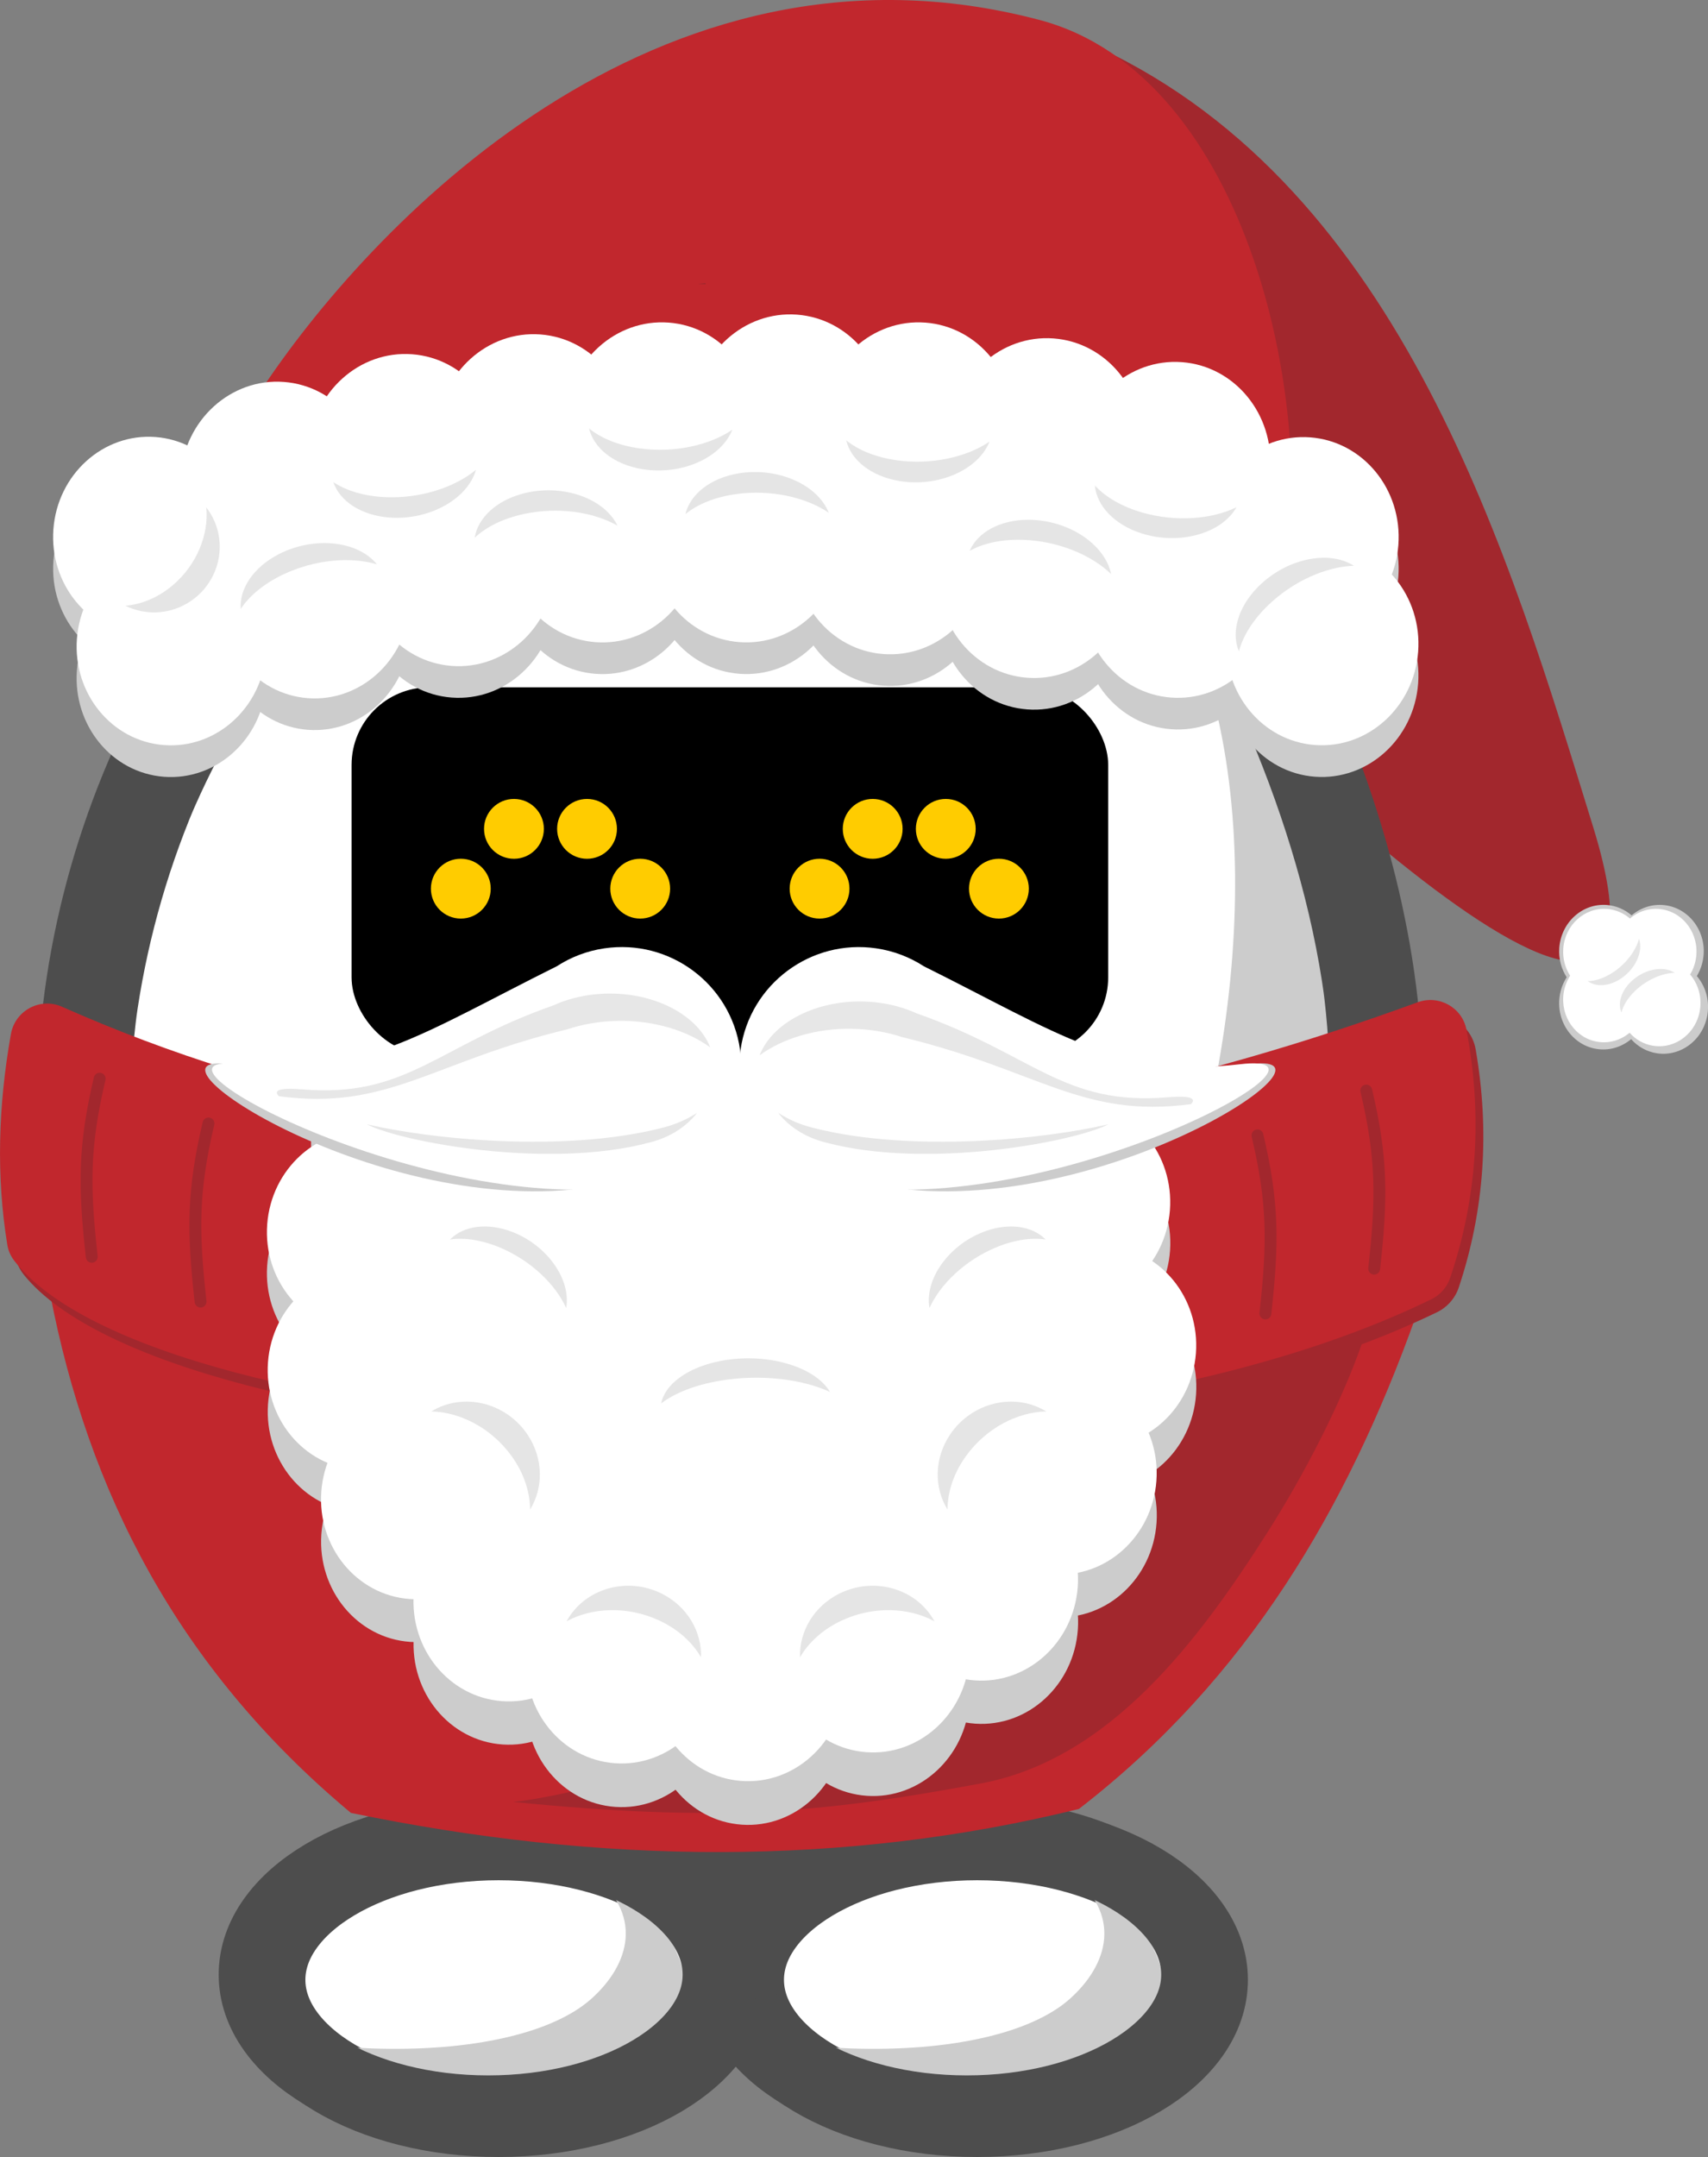 <?xml version="1.0" encoding="UTF-8"?>
<svg id="Santa" xmlns="http://www.w3.org/2000/svg" viewBox="0 0 431.69 544.96">
  <rect x="0" y="0" width="431.69" height="544.96" fill="#808080" stroke="none"/>
  <defs>
    <style>
      .cls-1 {
        stroke: #000;
        stroke-width: 7.84px;
      }

      .cls-1, .cls-2, .cls-3, .cls-4, .cls-5, .cls-6 {
        stroke-miterlimit: 10;
      }

      .cls-7 {
        fill: #4d4d4d;
      }

      .cls-7, .cls-8, .cls-9, .cls-10, .cls-11, .cls-12, .cls-13, .cls-14, .cls-15 {
        stroke-width: 0px;
      }

      .cls-8 {
        opacity: .49;
      }

      .cls-8, .cls-10, .cls-11, .cls-12 {
        fill: #ccc;
      }

      .cls-9 {
        fill: #c1272d;
      }

      .cls-10 {
        opacity: .47;
      }

      .cls-2 {
        stroke: #a2272d;
      }

      .cls-2, .cls-3 {
        stroke-linecap: round;
      }

      .cls-2, .cls-3, .cls-4, .cls-5 {
        fill: none;
      }

      .cls-2, .cls-3, .cls-5 {
        stroke-width: 3px;
      }

      .cls-11 {
        opacity: .51;
      }

      .cls-13, .cls-6 {
        fill: #fff;
      }

      .cls-3 {
        stroke: #005337;
      }

      .cls-4 {
        stroke-width: 19px;
      }

      .cls-4, .cls-6 {
        stroke: #4d4d4d;
      }

      .cls-14 {
        fill: #a2272d;
      }

      .cls-5 {
        stroke: #e6e6e6;
      }

      .cls-15 {
        fill: #fc0;
      }

      .cls-6 {
        stroke-width: 19.61px;
      }
    </style>
  </defs>
  <g>
    <g>
      <path class="cls-13" d="m239.91,89.69c-28.9-10-61.39-8.57-89.85,1.23-28.46,9.8-53.06,27.55-72.79,48.75-48.27,51.9-67.34,126.09-49.82,193.83,10.52,40.68,34.31,79.48,70.45,105.09,36.14,25.61,85.13,36.6,127.75,24.22,31.91-9.26,58.24-30.54,77.85-55.43,38.3-48.61,52.97-112.81,39.45-172.65-13.52-59.84-48.57-126.02-102.72-144.73"/>
      <path class="cls-7" d="m243.04,78.34c-41.44-14.21-88.05-6.71-125.69,14.5-33.9,19.09-61.98,48.99-80.56,83.03-18.23,33.4-27.95,71.49-27.47,109.56.47,37.85,11.01,75.73,30.93,107.98,10.06,16.28,22.49,31.33,37.01,43.83,15.67,13.5,33.21,23.93,52.5,31.35,18.24,7.02,37.95,10.84,57.49,11.06,10.03.11,20.09-.87,29.94-2.73s19.8-5.21,29.26-9.27c35.54-15.29,64.2-45.09,83.43-78.17,19.82-34.1,30.31-73.71,29.77-113.15-.51-37.25-11.26-74.19-27.2-107.67-14.86-31.21-36.48-61.19-66.42-79.42-7.12-4.34-14.78-7.84-22.65-10.58-5.82-2.03-13.12,2.3-14.47,8.22-1.49,6.56,1.99,12.3,8.22,14.47,2.04.71,4.06,1.49,6.06,2.32l-2.81-1.19c8.81,3.74,17.03,8.7,24.61,14.54l-2.38-1.84c10.1,7.84,18.96,17.13,26.79,27.21l-1.84-2.38c12.2,15.8,21.87,33.43,29.63,51.79l-1.19-2.81c8.87,21.12,15.67,43.52,18.76,66.26l-.42-3.13c2.4,18.05,2.36,36.34-.03,54.39l.42-3.13c-2.5,18.43-7.43,36.47-14.65,53.61l1.19-2.81c-6.94,16.33-15.92,31.74-26.76,45.79l1.84-2.38c-9.43,12.16-20.21,23.25-32.36,32.7l2.38-1.84c-9.96,7.68-20.76,14.18-32.34,19.11l2.81-1.19c-10.56,4.44-21.62,7.46-32.97,8.99l3.13-.42c-12.54,1.64-25.24,1.51-37.77-.14l3.13.42c-14.24-1.93-28.15-5.79-41.39-11.37l2.81,1.19c-12.58-5.36-24.42-12.25-35.26-20.58l2.38,1.84c-11.65-9.02-22.06-19.52-31.09-31.16l1.84,2.38c-10.06-13.04-18.32-27.37-24.74-42.54l1.19,2.81c-6.85-16.33-11.51-33.5-13.88-51.06l.42,3.13c-2.4-18.14-2.34-36.53.06-54.66l-.42,3.13c2.53-18.71,7.54-37.02,14.87-54.42l-1.19,2.81c7.05-16.62,16.18-32.3,27.2-46.62l-1.84,2.38c10.64-13.74,22.94-26.18,36.68-36.82l-2.38,1.84c11.83-9.1,24.68-16.79,38.42-22.63l-2.81,1.19c12.3-5.17,25.18-8.75,38.4-10.58l-3.13.42c12.41-1.66,24.97-1.77,37.38-.14l-3.13-.42c8.19,1.12,16.24,2.98,24.05,5.66,5.83,2,13.12-2.28,14.47-8.22,1.49-6.54-1.98-12.33-8.22-14.47h0Z"/>
    </g>
    <path class="cls-14" d="m277.69,12.03c77,36,104,129,125,197,30.11,97.5-108.71-46.3-108.71-46.3L213.01,30.18"/>
    <ellipse class="cls-6" cx="246.97" cy="500.2" rx="58.63" ry="34.96"/>
    <path class="cls-12" d="m347.53,234.74c-13.52-59.84-48.57-126.02-102.72-144.73l-.33-.32c-16.04-5.55-33.18-7.57-50.12-6.61,3.47.45,6.93,1,10.38,1.69,29.5,5.86,58.26,20.97,78.18,44.14l.13.45c37.33,43.39,34.29,118.15,15.85,176.6-18.44,58.45-63.4,106.49-120.91,129.18-19.12,7.54-39.93,12.34-60.98,12.57,34.1,18.92,76.08,25.89,113.23,15.1,31.91-9.26,58.24-30.54,77.85-55.43,38.3-48.61,52.97-112.81,39.45-172.65Z"/>
    <path class="cls-7" d="m243.04,75.34c-41.44-14.21-88.05-6.71-125.69,14.5-33.9,19.09-61.98,48.99-80.56,83.03-18.23,33.4-27.95,71.49-27.47,109.56.47,37.85,11.01,75.73,30.93,107.98,10.06,16.28,22.49,31.33,37.01,43.83,15.67,13.5,33.21,23.93,52.5,31.35,18.24,7.02,37.95,10.84,57.49,11.06,10.03.11,20.09-.87,29.94-2.73s19.8-5.21,29.26-9.27c35.54-15.29,64.2-45.09,83.43-78.17s30.31-73.71,29.77-113.15c-.51-37.25-11.26-74.19-27.2-107.67-14.86-31.21-36.48-61.19-66.42-79.42-7.12-4.34-14.78-7.84-22.65-10.58-5.82-2.03-13.12,2.3-14.47,8.22-1.49,6.56,1.99,12.3,8.22,14.47,2.04.71,4.06,1.49,6.06,2.32l-2.81-1.19c8.81,3.74,17.03,8.7,24.61,14.54l-2.38-1.84c10.1,7.84,18.96,17.13,26.79,27.21l-1.84-2.38c12.2,15.8,21.87,33.43,29.63,51.79l-1.19-2.81c8.87,21.12,15.67,43.52,18.76,66.26l-.42-3.13c2.4,18.05,2.36,36.34-.03,54.39l.42-3.13c-2.5,18.43-7.43,36.47-14.65,53.61l1.19-2.81c-6.94,16.33-15.92,31.74-26.76,45.79l1.84-2.38c-9.43,12.16-20.21,23.25-32.36,32.7l2.38-1.84c-9.96,7.68-20.76,14.18-32.34,19.11l2.81-1.19c-10.56,4.44-21.62,7.46-32.97,8.99l3.13-.42c-12.54,1.64-25.24,1.51-37.77-.14l3.13.42c-14.24-1.93-28.15-5.79-41.39-11.37l2.81,1.19c-12.58-5.36-24.42-12.25-35.26-20.58l2.38,1.84c-11.65-9.02-22.06-19.52-31.09-31.16l1.84,2.38c-10.06-13.04-18.32-27.37-24.74-42.54l1.19,2.81c-6.85-16.33-11.51-33.5-13.88-51.06l.42,3.13c-2.4-18.14-2.34-36.53.06-54.66l-.42,3.13c2.53-18.71,7.54-37.02,14.87-54.42l-1.19,2.81c7.05-16.62,16.18-32.3,27.2-46.62l-1.84,2.38c10.64-13.74,22.94-26.18,36.68-36.82l-2.38,1.84c11.83-9.1,24.68-16.79,38.42-22.63l-2.81,1.19c12.3-5.17,25.18-8.75,38.4-10.58l-3.13.42c12.41-1.66,24.97-1.77,37.38-.14l-3.13-.42c8.19,1.12,16.24,2.98,24.05,5.66,5.83,2,13.12-2.28,14.47-8.22,1.49-6.54-1.98-12.33-8.22-14.47h0Z"/>
    <path class="cls-12" d="m293.26,496.68c-3.58-11.62-15.98-26.16-38.08-33.99l-.13-.08c-6.54-2.32-13.67-4.11-20.82-5.37,1.44.37,2.88.76,4.3,1.17,12.19,3.51,23.74,8.57,31.29,14.3l.04.09c14.16,10.74,10.26,23.58.47,32.27s-30.36,13.33-55.32,12.47c-8.3-.29-17.2-1.19-26.06-2.92,13.66,6.18,31.05,10.93,47.03,12.16,13.73,1.06,25.54-.46,34.64-3.17,17.79-5.3,26.21-15.31,22.62-26.93Z"/>
    <ellipse class="cls-4" cx="244.36" cy="498.89" rx="58.63" ry="34.96"/>
    <ellipse class="cls-6" cx="126.01" cy="500.2" rx="58.63" ry="34.96"/>
    <path class="cls-12" d="m172.3,496.68c-3.58-11.62-15.98-26.16-38.08-33.99l-.13-.08c-6.54-2.32-13.67-4.11-20.82-5.37,1.44.37,2.88.76,4.3,1.17,12.19,3.51,23.74,8.57,31.29,14.3l.04.09c14.16,10.74,10.26,23.58.47,32.27-9.79,8.69-30.36,13.33-55.32,12.47-8.3-.29-17.2-1.19-26.06-2.92,13.66,6.18,31.05,10.93,47.03,12.16,13.73,1.06,25.54-.46,34.64-3.17,17.79-5.3,26.21-15.31,22.62-26.93Z"/>
    <ellipse class="cls-4" cx="123.4" cy="498.89" rx="58.63" ry="34.96"/>
    <path class="cls-9" d="m272.69,457.03c-59.32,14.63-120.78,14.08-184,1-44.1-36.78-66.43-81.55-76-131l345,6c-17.16,47.77-42.25,90.97-85,124Z"/>
    <path class="cls-14" d="m363.16,331.55c-106.51,51.59-320.27,36-357.08-9.42-1.19-1.47-2.01-3.21-2.31-5.08-2.63-16.48-2.27-33.48.65-50.91,1.16-6.9,8.55-10.82,14.96-8.01,109.74,48.04,226.5,39.54,339.24-1.28,6.33-2.29,13.2,1.66,14.35,8.29,3.54,20.39,2.29,40.44-4.27,60.13-.92,2.76-2.93,5.02-5.55,6.29Z"/>
    <path class="cls-9" d="m361.73,328.27c-106.82,52.17-322.81,36.21-358.16-9.79-.91-1.18-1.5-2.58-1.73-4.04-2.8-17.2-2.32-34.96.92-53.2,1.05-5.92,7.38-9.33,12.88-6.9,110.8,49.15,228.82,40.45,342.69-1.12,5.36-1.96,11.25,1.33,12.31,6.94,4.01,21.27,2.84,42.18-4.12,62.7-.8,2.37-2.52,4.31-4.77,5.41Z"/>
    <path class="cls-9" d="m190.69,125.03H58.03c-2.19-9.19,2.73-18.52,7.66-26C92.69,58.03,165.62-20.61,262.69,5.03c53,14,71.11,98.72,61.27,147.1l-133.27-27.1Z"/>
    <path class="cls-14" d="m332.21,119.32c-93.74-30.28-186.51-33.1-278.36-9.5-2.07.53-3.93,1.71-5.3,3.35-13.67,16.33-20.79,37.33-19.7,58.12.2,3.79,3.76,6.5,7.44,5.61,110.52-26.8,209.65-25.27,301.06,7.92,3.71,1.35,7.68-1.18,8.07-5.11,2-20.08,1.61-39.79-7.45-55.66-1.27-2.23-3.32-3.94-5.76-4.73Z"/>
    <path class="cls-9" d="m331.15,120.79c-93.85-29.93-186.64-32.41-278.39-8.47-2.07.54-3.92,1.72-5.29,3.37-13.61,16.38-20.66,37.41-19.49,58.19.21,3.79,3.78,6.49,7.47,5.58,110.42-27.21,209.56-26.04,301.09,6.81,3.72,1.33,7.68-1.2,8.05-5.14,1.92-20.09,1.46-39.79-7.65-55.64-1.28-2.23-3.33-3.92-5.78-4.7Z"/>
    <g>
      <path class="cls-14" d="m178.28,71.48c-.64.09-1.28.18-1.92.27.67.02,1.34.07,2,.1l-.09-.38Z"/>
      <path class="cls-14" d="m284.69,355.16c-8.36,34.48-38.41,57.57-70,73.81-18.32,9.42-64.06,24.04-85,26.29,51,5.06,77,3.03,118.26-4.68,32.68-6.11,55.1-36.31,72.27-63.23,9.18-14.39,19.1-33.33,24.48-49.31l-60,17.12Z"/>
    </g>
    <g>
      <line class="cls-5" x1="166.44" y1="388.96" x2="200.38" y2="408.58"/>
      <line class="cls-5" x1="183.6" y1="379.21" x2="183.79" y2="418.33"/>
      <line class="cls-5" x1="166.44" y1="408.71" x2="200.69" y2="388.96"/>
      <line class="cls-5" x1="173.41" y1="385.85" x2="173.41" y2="393.01"/>
      <line class="cls-5" x1="167.08" y1="396.3" x2="173.41" y2="393.01"/>
      <line class="cls-5" x1="190.25" y1="383.07" x2="183.54" y2="386.99"/>
      <line class="cls-5" x1="177.52" y1="383.32" x2="183.54" y2="386.99"/>
      <line class="cls-5" x1="177" y1="414.55" x2="183.71" y2="410.63"/>
      <line class="cls-5" x1="189.72" y1="414.3" x2="183.71" y2="410.63"/>
      <line class="cls-5" x1="193.98" y1="411.81" x2="194.04" y2="404.7"/>
      <line class="cls-5" x1="200.08" y1="401.06" x2="194.04" y2="404.7"/>
      <line class="cls-5" x1="167.35" y1="401.04" x2="173.32" y2="404.9"/>
      <line class="cls-5" x1="173.15" y1="411.94" x2="173.32" y2="404.9"/>
      <line class="cls-5" x1="199.93" y1="396.31" x2="194.11" y2="392.88"/>
      <line class="cls-5" x1="193.98" y1="385.85" x2="193.99" y2="393.03"/>
    </g>
    <path class="cls-2" d="m25.19,272.53c-4,17-4,27-2,45"/>
    <path class="cls-2" d="m52.69,283.85c-4,17-4,27-2,45"/>
    <path class="cls-2" d="m81.63,293.06c-.44,18.47-1.57,26.92-2,45"/>
    <path class="cls-2" d="m345.32,275.53c4,17,4,27,2,45"/>
    <path class="cls-2" d="m317.82,286.85c4,17,4,27,2,45"/>
    <path class="cls-2" d="m288.88,296.06c.44,18.47,1.57,26.92,2,45"/>
    <path class="cls-2" d="m115.3,298.01c-.44,18.6-1.58,27.09-2.01,45.3"/>
    <path class="cls-2" d="m147.2,306.01c-.62,16.95-1.3,24.71-1.91,41.3"/>
    <path class="cls-2" d="m185.95,310.31c-.3,15.97-1.41,23.26-1.7,38.89"/>
    <path class="cls-2" d="m225.91,307.69c-.62,16.95-1.3,24.71-1.91,41.3"/>
    <path class="cls-2" d="m260.91,303.69c-.62,16.95-1.3,24.71-1.91,41.3"/>
    <path class="cls-3" d="m198.91,109.88c-.35,15.97-1.48,23.25-1.82,38.88"/>
    <path class="cls-3" d="m165.91,109.88c-.35,15.97-1.48,23.25-1.82,38.88"/>
    <path class="cls-3" d="m230.91,114.88c-.44,19.97-1.46,25.02-1.72,36.66"/>
    <path class="cls-3" d="m260.91,118.83c1.28,16.7,2.39,17.52-.72,36.7"/>
    <path class="cls-3" d="m288.92,123.81c3.27,14.72,1.27,24.72.15,38.93"/>
    <path class="cls-3" d="m315.8,129.85c5.4,19.69,3.4,24.69,2.4,38.85"/>
    <path class="cls-3" d="m111.66,114.46c-4.8,16.05-4.43,17.85-4.01,36.49"/>
    <path class="cls-3" d="m84.28,117.24c-6.09,12.29-7.21,25.09-6.09,39.29"/>
    <path class="cls-3" d="m57.41,125.28c-8.22,13.25-10.21,27.09-9.22,41.25"/>
    <path class="cls-3" d="m138.42,110.89c-.44,19.97-1.46,25.02-1.72,36.66"/>
    <circle class="cls-13" cx="122.63" cy="341.9" r="26"/>
    <g>
      <ellipse class="cls-12" cx="185.19" cy="342.88" rx="93.68" ry="88.89" transform="translate(-169.51 504.27) rotate(-86.09)"/>
      <ellipse class="cls-12" cx="102.88" cy="288.43" rx="25.56" ry="24.25" transform="translate(-191.9 371.42) rotate(-86.09)"/>
      <ellipse class="cls-12" cx="91.71" cy="321.48" rx="25.56" ry="24.25" transform="translate(-235.27 391.07) rotate(-86.09)"/>
      <ellipse class="cls-12" cx="91.92" cy="356.47" rx="25.56" ry="24.25" transform="translate(-269.98 423.89) rotate(-86.09)"/>
      <ellipse class="cls-12" cx="105.41" cy="389.31" rx="25.56" ry="24.25" transform="translate(-290.18 467.94) rotate(-86.09)"/>
      <ellipse class="cls-12" cx="128.77" cy="415.22" rx="25.56" ry="24.25" transform="translate(-294.26 515.4) rotate(-86.09)"/>
      <ellipse class="cls-12" cx="157.27" cy="430.98" rx="25.56" ry="24.25" transform="translate(-283.42 558.53) rotate(-86.09)"/>
      <ellipse class="cls-12" cx="189.25" cy="435.48" rx="25.56" ry="24.25" transform="translate(-258.12 594.62) rotate(-86.09)"/>
      <ellipse class="cls-12" cx="220.83" cy="428.18" rx="25.56" ry="24.25" transform="translate(-221.4 619.33) rotate(-86.09)"/>
      <ellipse class="cls-12" cx="248.22" cy="409.96" rx="25.56" ry="24.25" transform="translate(-177.7 629.67) rotate(-86.09)"/>
      <ellipse class="cls-12" cx="268.1" cy="383.01" rx="25.56" ry="24.25" transform="translate(-132.28 624.4) rotate(-86.09)"/>
      <ellipse class="cls-12" cx="278.09" cy="350.59" rx="25.56" ry="24.25" transform="translate(-90.63 604.14) rotate(-86.09)"/>
      <ellipse class="cls-12" cx="271.52" cy="314.23" rx="25.56" ry="24.25" transform="translate(-60.48 563.71) rotate(-86.09)"/>
      <ellipse class="cls-12" cx="258.98" cy="284.89" rx="25.56" ry="24.25" transform="translate(-42.9 523.86) rotate(-86.09)"/>
    </g>
    <g>
      <ellipse class="cls-13" cx="185.19" cy="332.43" rx="93.24" ry="88.89" transform="translate(-160.17 492.22) rotate(-85.71)"/>
      <ellipse class="cls-13" cx="102.88" cy="278.25" rx="25.44" ry="24.25" transform="translate(-182.29 360.01) rotate(-85.71)"/>
      <ellipse class="cls-13" cx="91.71" cy="311.14" rx="25.44" ry="24.25" transform="translate(-225.41 379.3) rotate(-85.71)"/>
      <ellipse class="cls-13" cx="91.92" cy="345.96" rx="25.44" ry="24.25" transform="translate(-259.95 411.74) rotate(-85.71)"/>
      <ellipse class="cls-13" cx="105.41" cy="378.64" rx="25.44" ry="24.25" transform="translate(-280.07 455.41) rotate(-85.71)"/>
      <ellipse class="cls-13" cx="128.77" cy="404.44" rx="25.44" ry="24.25" transform="translate(-284.18 502.58) rotate(-85.71)"/>
      <ellipse class="cls-13" cx="157.27" cy="420.12" rx="25.44" ry="24.25" transform="translate(-273.44 545.51) rotate(-85.71)"/>
      <ellipse class="cls-13" cx="189.25" cy="424.6" rx="25.44" ry="24.25" transform="translate(-248.33 581.54) rotate(-85.71)"/>
      <ellipse class="cls-13" cx="220.83" cy="417.34" rx="25.44" ry="24.25" transform="translate(-211.86 606.31) rotate(-85.71)"/>
      <ellipse class="cls-13" cx="248.22" cy="399.2" rx="25.44" ry="24.25" transform="translate(-168.44 616.84) rotate(-85.71)"/>
      <ellipse class="cls-13" cx="268.1" cy="372.38" rx="25.44" ry="24.25" transform="translate(-123.3 611.86) rotate(-85.71)"/>
      <ellipse class="cls-13" cx="278.09" cy="340.11" rx="25.44" ry="24.25" transform="translate(-81.88 591.96) rotate(-85.71)"/>
      <ellipse class="cls-13" cx="271.52" cy="303.92" rx="25.44" ry="24.25" transform="translate(-51.87 551.94) rotate(-85.71)"/>
      <ellipse class="cls-13" cx="258.98" cy="274.73" rx="25.44" ry="24.25" transform="translate(-34.36 512.41) rotate(-85.71)"/>
    </g>
    <rect class="cls-1" x="92.78" y="177.57" width="183.39" height="85.05" rx="15.69" ry="15.69"/>
    <g>
      <circle class="cls-15" cx="161.81" cy="224.52" r="7.56"/>
      <circle class="cls-15" cx="116.47" cy="224.52" r="7.56"/>
      <circle class="cls-15" cx="129.9" cy="209.41" r="7.56"/>
      <circle class="cls-15" cx="148.37" cy="209.41" r="7.56"/>
      <circle class="cls-15" cx="252.47" cy="224.52" r="7.56"/>
      <circle class="cls-15" cx="207.14" cy="224.52" r="7.56"/>
      <circle class="cls-15" cx="220.57" cy="209.41" r="7.56"/>
      <circle class="cls-15" cx="239.04" cy="209.41" r="7.56"/>
    </g>
    <g>
      <path class="cls-12" d="m146.84,247.83c-38.5,15.56-54.97,27.36-86.44,21.4-31.48-5.97,30.37,36.54,84.3,31.31l2.15-52.71Z"/>
      <path class="cls-13" d="m187.03,265.1c-2.42-16.51-17.77-27.93-34.28-25.5-4.44.65-8.5,2.24-12.03,4.53-33.83,16.81-49.46,28.37-79.82,24.76-31.81-3.78,47.18,39.38,100.63,30.49,16.51-2.42,27.93-17.77,25.5-34.28Z"/>
    </g>
    <path class="cls-8" d="m166.91,285.06c-24.68,6.19-58.17,2.75-74.21-1.02,8.37,4.38,45.67,11.54,71.57,4.59,5.11-1.29,9.25-4.02,11.9-7.46-2.61,1.7-5.74,3.06-9.26,3.89Z"/>
    <g>
      <path class="cls-12" d="m227.38,247.83c38.5,15.56,54.97,27.36,86.44,21.4,31.48-5.97-30.37,36.54-84.3,31.31l-2.15-52.71Z"/>
      <path class="cls-13" d="m313.32,268.89c-30.36,3.6-45.99-7.95-79.82-24.76-3.53-2.29-7.6-3.88-12.03-4.53-16.51-2.42-31.86,9-34.28,25.5s9,31.86,25.5,34.28c53.45,8.9,132.43-34.26,100.63-30.49Z"/>
    </g>
    <g>
      <ellipse class="cls-12" cx="69.84" cy="129.88" rx="25.44" ry="24.25" transform="translate(-64.9 189.79) rotate(-85.71)"/>
      <ellipse class="cls-12" cx="102.26" cy="122.88" rx="25.44" ry="24.25" transform="translate(-27.92 215.66) rotate(-85.71)"/>
      <ellipse class="cls-12" cx="134.69" cy="117.88" rx="25.44" ry="24.25" transform="translate(7.07 243.37) rotate(-85.71)"/>
      <ellipse class="cls-12" cx="167.12" cy="114.88" rx="25.44" ry="24.25" transform="translate(40.06 272.93) rotate(-85.71)"/>
      <ellipse class="cls-12" cx="199.55" cy="112.88" rx="25.44" ry="24.25" transform="translate(72.05 303.41) rotate(-85.71)"/>
      <ellipse class="cls-12" cx="231.97" cy="114.88" rx="25.44" ry="24.25" transform="translate(100.06 337.6) rotate(-85.71)"/>
      <ellipse class="cls-12" cx="264.4" cy="118.88" rx="25.44" ry="24.25" transform="translate(126.07 373.64) rotate(-85.71)"/>
      <ellipse class="cls-12" cx="296.83" cy="124.88" rx="25.44" ry="24.25" transform="translate(150.09 411.53) rotate(-85.71)"/>
      <ellipse class="cls-12" cx="329.26" cy="143.88" rx="25.44" ry="24.25" transform="translate(161.14 461.44) rotate(-85.71)"/>
      <ellipse class="cls-12" cx="334.26" cy="170.88" rx="25.44" ry="24.25" transform="translate(138.84 491.41) rotate(-85.71)"/>
      <ellipse class="cls-12" cx="297.89" cy="158.88" rx="25.44" ry="24.25" transform="translate(117.17 444.04) rotate(-85.71)"/>
      <ellipse class="cls-12" cx="261.53" cy="153.88" rx="25.44" ry="24.25" transform="translate(88.51 403.15) rotate(-85.71)"/>
      <ellipse class="cls-12" cx="225.16" cy="147.88" rx="25.44" ry="24.25" transform="translate(60.85 361.34) rotate(-85.71)"/>
      <ellipse class="cls-12" cx="188.8" cy="144.88" rx="25.44" ry="24.25" transform="translate(30.2 322.3) rotate(-85.71)"/>
      <ellipse class="cls-12" cx="37.41" cy="143.49" rx="25.15" ry="23.97" transform="translate(-108.48 170.06) rotate(-85.71)"/>
      <ellipse class="cls-12" cx="79.7" cy="159.31" rx="25.15" ry="23.97" transform="translate(-85.13 226.87) rotate(-85.71)"/>
      <ellipse class="cls-12" cx="116.07" cy="150.88" rx="25.44" ry="24.25" transform="translate(-43.07 255.33) rotate(-85.71)"/>
      <ellipse class="cls-12" cx="152.43" cy="144.88" rx="25.44" ry="24.25" transform="translate(-3.44 286.04) rotate(-85.71)"/>
      <ellipse class="cls-12" cx="43.34" cy="171.18" rx="25.15" ry="23.97" transform="translate(-130.6 201.59) rotate(-85.71)"/>
    </g>
    <g>
      <ellipse class="cls-13" cx="69.84" cy="121.88" rx="25.44" ry="24.25" transform="translate(-56.92 182.39) rotate(-85.71)"/>
      <ellipse class="cls-13" cx="102.26" cy="114.88" rx="25.44" ry="24.25" transform="translate(-19.94 208.25) rotate(-85.71)"/>
      <ellipse class="cls-13" cx="134.69" cy="109.88" rx="25.44" ry="24.25" transform="translate(15.04 235.96) rotate(-85.71)"/>
      <ellipse class="cls-13" cx="167.12" cy="106.88" rx="25.44" ry="24.25" transform="translate(48.03 265.53) rotate(-85.71)"/>
      <ellipse class="cls-13" cx="199.55" cy="104.88" rx="25.44" ry="24.25" transform="translate(80.03 296.01) rotate(-85.71)"/>
      <ellipse class="cls-13" cx="231.97" cy="106.88" rx="25.44" ry="24.25" transform="translate(108.04 330.2) rotate(-85.71)"/>
      <ellipse class="cls-13" cx="264.4" cy="110.88" rx="25.44" ry="24.25" transform="translate(134.05 366.24) rotate(-85.71)"/>
      <ellipse class="cls-13" cx="296.83" cy="116.88" rx="25.44" ry="24.25" transform="translate(158.07 404.12) rotate(-85.71)"/>
      <ellipse class="cls-13" cx="329.26" cy="135.88" rx="25.44" ry="24.25" transform="translate(169.12 454.04) rotate(-85.71)"/>
      <ellipse class="cls-13" cx="334.26" cy="162.88" rx="25.44" ry="24.25" transform="translate(146.82 484) rotate(-85.71)"/>
      <ellipse class="cls-13" cx="297.89" cy="150.88" rx="25.44" ry="24.25" transform="translate(125.14 436.64) rotate(-85.71)"/>
      <ellipse class="cls-13" cx="261.53" cy="145.88" rx="25.44" ry="24.25" transform="translate(96.49 395.75) rotate(-85.71)"/>
      <ellipse class="cls-13" cx="225.16" cy="139.88" rx="25.44" ry="24.25" transform="translate(68.83 353.94) rotate(-85.71)"/>
      <ellipse class="cls-13" cx="188.8" cy="136.88" rx="25.44" ry="24.25" transform="translate(38.18 314.9) rotate(-85.71)"/>
      <ellipse class="cls-13" cx="37.41" cy="135.49" rx="25.15" ry="23.97" transform="translate(-100.51 162.66) rotate(-85.71)"/>
      <ellipse class="cls-13" cx="79.7" cy="151.31" rx="25.15" ry="23.97" transform="translate(-77.15 219.47) rotate(-85.71)"/>
      <ellipse class="cls-13" cx="116.07" cy="142.88" rx="25.44" ry="24.25" transform="translate(-35.09 247.93) rotate(-85.71)"/>
      <ellipse class="cls-13" cx="152.43" cy="136.88" rx="25.44" ry="24.25" transform="translate(4.53 278.64) rotate(-85.71)"/>
      <ellipse class="cls-13" cx="43.34" cy="163.18" rx="25.15" ry="23.97" transform="translate(-122.62 194.18) rotate(-85.71)"/>
    </g>
    <path class="cls-8" d="m205.96,285.06c24.68,6.19,58.17,2.75,74.21-1.02-8.37,4.38-45.67,11.54-71.57,4.59-5.11-1.29-9.25-4.02-11.9-7.46,2.61,1.7,5.74,3.06,9.26,3.89Z"/>
  </g>
  <path class="cls-11" d="m143.2,409.62c6.44-3.52,15.32-3.88,23.19-.31,4.89,2.22,8.58,5.59,10.79,9.41.21-6.47-3.45-12.86-9.93-16.09-8.83-4.4-19.55-1.27-24.05,6.99Z"/>
  <path class="cls-11" d="m236.18,409.62c-6.44-3.52-15.32-3.88-23.19-.31-4.89,2.22-8.58,5.59-10.79,9.41-.21-6.47,3.45-12.86,9.93-16.09,8.83-4.4,19.55-1.27,24.05,6.99Z"/>
  <path class="cls-11" d="m209.8,351.69c-7.12-3.31-17.78-4.57-27.94-2.83-6.31,1.08-11.39,3.14-14.75,5.71.94-4.78,6.53-9.06,14.94-10.71,11.47-2.25,23.84,1.26,27.75,7.83Z"/>
  <path class="cls-11" d="m143.1,330.47c-2.7-5.98-8.88-11.91-16.48-15.17-4.72-2.02-9.2-2.68-12.87-2.14,3.37-3.46,9.48-4.38,15.89-1.85,8.74,3.45,14.73,12,13.46,19.16Z"/>
  <path class="cls-11" d="m234.92,330.47c2.7-5.98,8.88-11.91,16.48-15.17,4.72-2.02,9.2-2.68,12.87-2.14-3.37-3.46-9.48-4.38-15.89-1.85-8.74,3.45-14.73,12-13.46,19.16Z"/>
  <path class="cls-11" d="m109.01,356.6c7.34.15,15.22,4.25,20.28,11.26,3.14,4.35,4.67,9.12,4.68,13.53,3.4-5.51,3.4-12.87-.61-18.89-5.47-8.21-16.33-10.82-24.34-5.9Z"/>
  <path class="cls-11" d="m264.44,356.6c-7.34.15-15.22,4.25-20.28,11.26-3.14,4.35-4.67,9.12-4.68,13.53-3.4-5.51-3.4-12.87.61-18.89,5.47-8.21,16.33-10.82,24.34-5.9Z"/>
  <path class="cls-10" d="m215.37,259.93c4.55.08,8.83.83,12.65,2.1,34.26,8.25,45.39,20.62,72.98,16.93,1.48-1.45-.12-2.21-5.85-1.73-26.44,2.21-34.06-10.89-63.52-21.22-3.08-1.41-6.62-2.39-10.48-2.79-13.28-1.37-25.69,4.51-29.17,13.41,5.83-4.25,14.21-6.86,23.39-6.71Z"/>
  <path class="cls-10" d="m156.12,257.93c-4.55.08-8.83.83-12.65,2.1-34.26,8.25-45.39,20.62-72.98,16.93-1.48-1.45.12-2.21,5.85-1.73,26.44,2.21,34.06-10.89,63.52-21.22,3.08-1.41,6.62-2.39,10.48-2.79,13.28-1.37,25.69,4.51,29.17,13.41-5.83-4.25-14.21-6.86-23.39-6.71Z"/>
  <path class="cls-11" d="m342.18,142.94c-6.95.22-15.3,3.85-21.63,9.95-3.93,3.78-6.43,7.89-7.42,11.68-1.98-4.69-.35-11.01,4.78-16.24,6.98-7.12,17.81-9.52,24.27-5.39Z"/>
  <path class="cls-11" d="m250.09,111.57c-5.74,3.92-14.63,5.92-23.33,4.73-5.4-.74-9.85-2.58-12.88-5.06,1.17,4.95,6.22,9.09,13.44,10.29,9.84,1.63,19.99-2.83,22.77-9.97Z"/>
  <path class="cls-11" d="m312.52,128.15c-6.24,3.06-15.32,3.77-23.76,1.36-5.24-1.5-9.38-3.96-12.03-6.84.45,5.07,4.86,9.89,11.83,12.1,9.51,3.02,20.19.05,23.96-6.62Z"/>
  <path class="cls-11" d="m185.09,108.57c-5.74,3.92-14.63,5.92-23.33,4.73-5.4-.74-9.85-2.58-12.88-5.06,1.17,4.95,6.22,9.09,13.44,10.29,9.84,1.63,19.99-2.83,22.77-9.97Z"/>
  <path class="cls-11" d="m120.31,118.68c-5.34,4.45-14,7.28-22.77,6.93-5.45-.22-10.05-1.63-13.3-3.81,1.63,4.82,7.05,8.46,14.35,8.97,9.95.69,19.63-4.71,21.72-12.09Z"/>
  <path class="cls-11" d="m95.27,142.58c-6.66-2-15.73-1.21-23.67,2.55-4.93,2.34-8.6,5.44-10.75,8.72-.39-5.07,3.17-10.55,9.69-13.88,8.89-4.53,19.91-3.36,24.72,2.61Z"/>
  <path class="cls-11" d="m156.07,132.82c-6.02-3.48-15.03-4.81-23.62-2.97-5.33,1.14-9.63,3.31-12.47,6.01.79-5.03,5.52-9.53,12.63-11.27,9.69-2.36,20.15,1.32,23.46,8.24Z"/>
  <path class="cls-11" d="m52.14,128.2c.66,6.77-2.32,14.35-8.32,19.53-3.73,3.21-8.01,4.97-12.13,5.31,5.51,2.73,12.39,2.19,17.58-1.95,7.07-5.65,8.34-15.86,2.87-22.88Z"/>
  <path class="cls-11" d="m209.46,129.55c-5.74-3.92-14.63-5.92-23.33-4.73-5.4.74-9.85,2.58-12.88,5.06,1.17-4.95,6.22-9.09,13.44-10.29,9.84-1.63,19.99,2.83,22.77,9.97Z"/>
  <path class="cls-11" d="m280.81,145.02c-4.99-4.84-13.41-8.32-22.18-8.63-5.45-.19-10.14.87-13.55,2.79,1.99-4.68,7.68-7.9,14.99-7.86,9.98.07,19.22,6.19,20.75,13.7Z"/>
  <path class="cls-12" d="m428.87,246.6c.8-1.33,1.37-2.86,1.61-4.51.95-6.43-3.26-12.41-9.38-13.35-3.23-.5-6.35.52-8.72,2.52-1.72-1.47-3.87-2.43-6.25-2.62-6.18-.48-11.56,4.38-12.03,10.86-.19,2.73.52,5.3,1.87,7.41-.89,1.39-1.51,3-1.77,4.76-.94,6.43,3.26,12.41,9.38,13.35,3.22.5,6.31-.5,8.68-2.48,1.66,1.86,3.9,3.17,6.5,3.57,6.13.94,11.86-3.5,12.81-9.93.53-3.6-.56-7.07-2.7-9.58Z"/>
  <path class="cls-13" d="m427.17,246.21c.74-1.23,1.26-2.63,1.49-4.16.87-5.93-3-11.45-8.66-12.32-2.98-.46-5.86.48-8.04,2.33-1.59-1.36-3.57-2.24-5.76-2.41-5.7-.45-10.67,4.04-11.09,10.02-.18,2.52.48,4.89,1.73,6.84-.82,1.29-1.4,2.77-1.64,4.39-.87,5.93,3,11.45,8.66,12.32,2.97.46,5.83-.46,8.01-2.29,1.53,1.71,3.6,2.92,5.99,3.29,5.65.87,10.94-3.23,11.81-9.16.49-3.33-.52-6.52-2.49-8.84Z"/>
  <path class="cls-11" d="m423.27,245.78c-3.23.09-7.11,1.77-10.04,4.6-1.82,1.76-2.97,3.67-3.42,5.44-.93-2.19-.19-5.15,2.19-7.58,3.23-3.31,8.26-4.41,11.28-2.47Z"/>
  <path class="cls-11" d="m414.26,237.18c-.85,3.12-3.4,6.49-6.85,8.66-2.14,1.35-4.27,2.02-6.1,2.04,1.91,1.43,4.96,1.4,7.88-.33,3.98-2.36,6.24-6.98,5.07-10.37Z"/>
</svg>